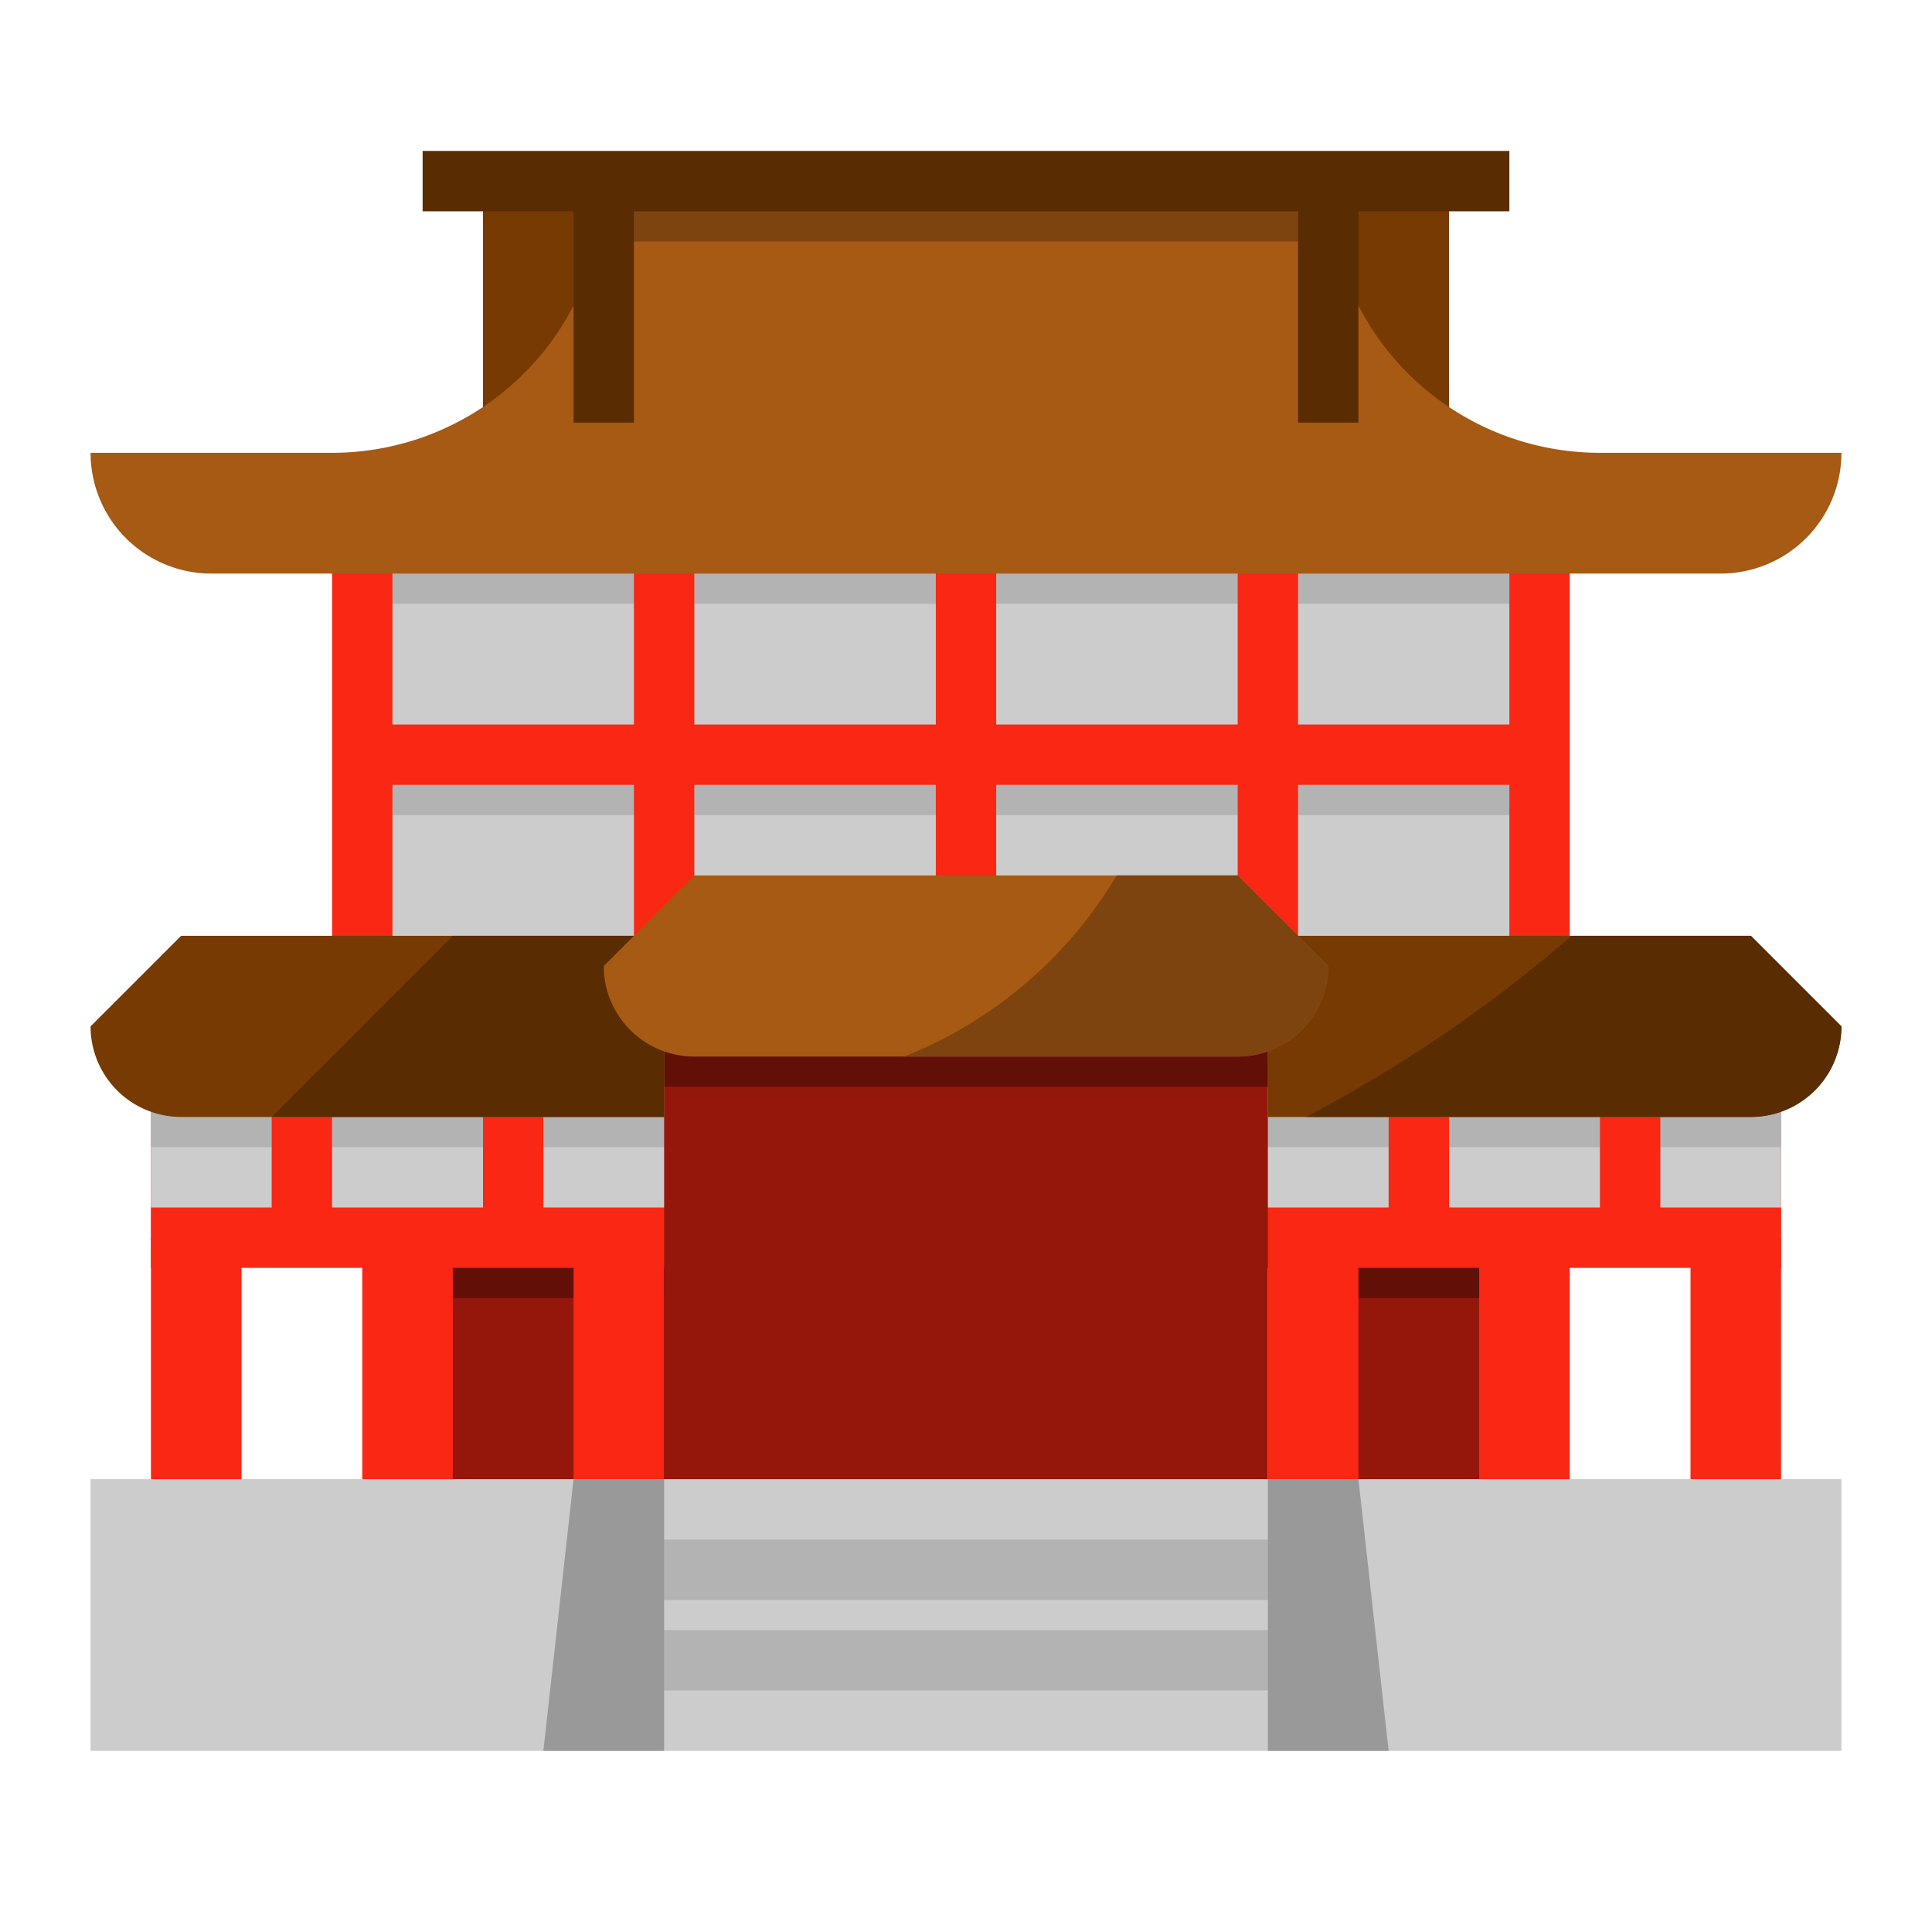 <svg height="512" viewBox="0 0 512 512" width="512" xmlns="http://www.w3.org/2000/svg"><g id="flat"><path d="m344 328h64v80h-64z" fill="#95170c"/><path d="m344 328h64v16h-64z" fill="#620f08"/><path d="m112 328h88v88h-88z" fill="#95170c"/><path d="m112 328h88v16h-88z" fill="#620f08"/><path d="m448 408v-128h24v128z" fill="#f92714"/><path d="m416 408v-128h-24v128z" fill="#f92714"/><path d="m360 408v-128h-24v128z" fill="#f92714"/><path d="m320 288h152v40h-152z" fill="#ccc"/><path d="m320 288h152v16h-152z" fill="#b3b3b3"/><g fill="#f92714"><path d="m368 296h16v32h-16z"/><path d="m424 296h16v32h-16z"/><path d="m320 320h152v16h-152z"/><path d="m176 400v-112h-24v112z"/><path d="m120 400v-112h-24v112z"/><path d="m64 400h-24v-112h24z"/></g><path d="m40 288h152v40h-152z" fill="#ccc"/><path d="m40 288h152v16h-152z" fill="#b3b3b3"/><path d="m72 296h16v32h-16z" fill="#f92714"/><path d="m128 296h16v32h-16z" fill="#f92714"/><path d="m40 320h152v16h-152z" fill="#f92714"/><path d="m176 264h160v144h-160z" fill="#95170c"/><path d="m176 264h160v24h-160z" fill="#620f08"/><path d="m96 128h312v136h-312z" fill="#ccc"/><path d="m96 128h312v32h-312z" fill="#b3b3b3"/><path d="m96 200h312v16h-312z" fill="#b3b3b3"/><path d="m408 128h-312a8 8 0 0 0 -8 8v128a8 8 0 0 0 8 8h312a8 8 0 0 0 8-8v-128a8 8 0 0 0 -8-8zm-160 80v48h-64v-48zm-64-16v-48h64v48zm80 16h64v48h-64zm0-16v-48h64v48zm-160-48h64v48h-64zm0 64h64v48h-64zm296 48h-56v-48h56zm-56-64v-48h56v48z" fill="#f92714"/><path d="m128 48h256v80h-256z" fill="#763a02"/><path d="m160 48h192a72 72 0 0 0 72 72h64a32 32 0 0 1 -32 32h-400a32 32 0 0 1 -32-32h64a72 72 0 0 0 72-72z" fill="#a65a14"/><path d="m176 248v48h-128a24 24 0 0 1 -24-24l24-24z" fill="#763a02"/><path d="m336 248v48h128a24 24 0 0 0 24-24l-24-24z" fill="#763a02"/><path d="m24 392h464v72h-464z" fill="#ccc"/><path d="m168 408h184v16h-184z" fill="#b3b3b3"/><path d="m168 432h184v16h-184z" fill="#b3b3b3"/><path d="m160 48h192v16h-192z" fill="#7d440f"/><path d="m152 392h24v72h-32z" fill="#999"/><path d="m360 392h-24v72h32z" fill="#999"/><path d="m416.5 248a369.732 369.732 0 0 1 -70.378 48h117.878a24 24 0 0 0 24-24l-24-24z" fill="#592c02"/><path d="m72 296h104v-48h-56z" fill="#592c02"/><path d="m352 256a24 24 0 0 1 -24 24h-144a24 24 0 0 1 -24-24l24-24h144z" fill="#a65a14"/><path d="m152 48h16v64h-16z" fill="#592c02"/><path d="m344 48h16v64h-16z" fill="#592c02"/><path d="m112 40h288v16h-288z" fill="#592c02"/><path d="m328 232h-32.061a114.9 114.9 0 0 1 -56.313 48h88.374a24 24 0 0 0 24-24z" fill="#7d440f"/></g></svg>